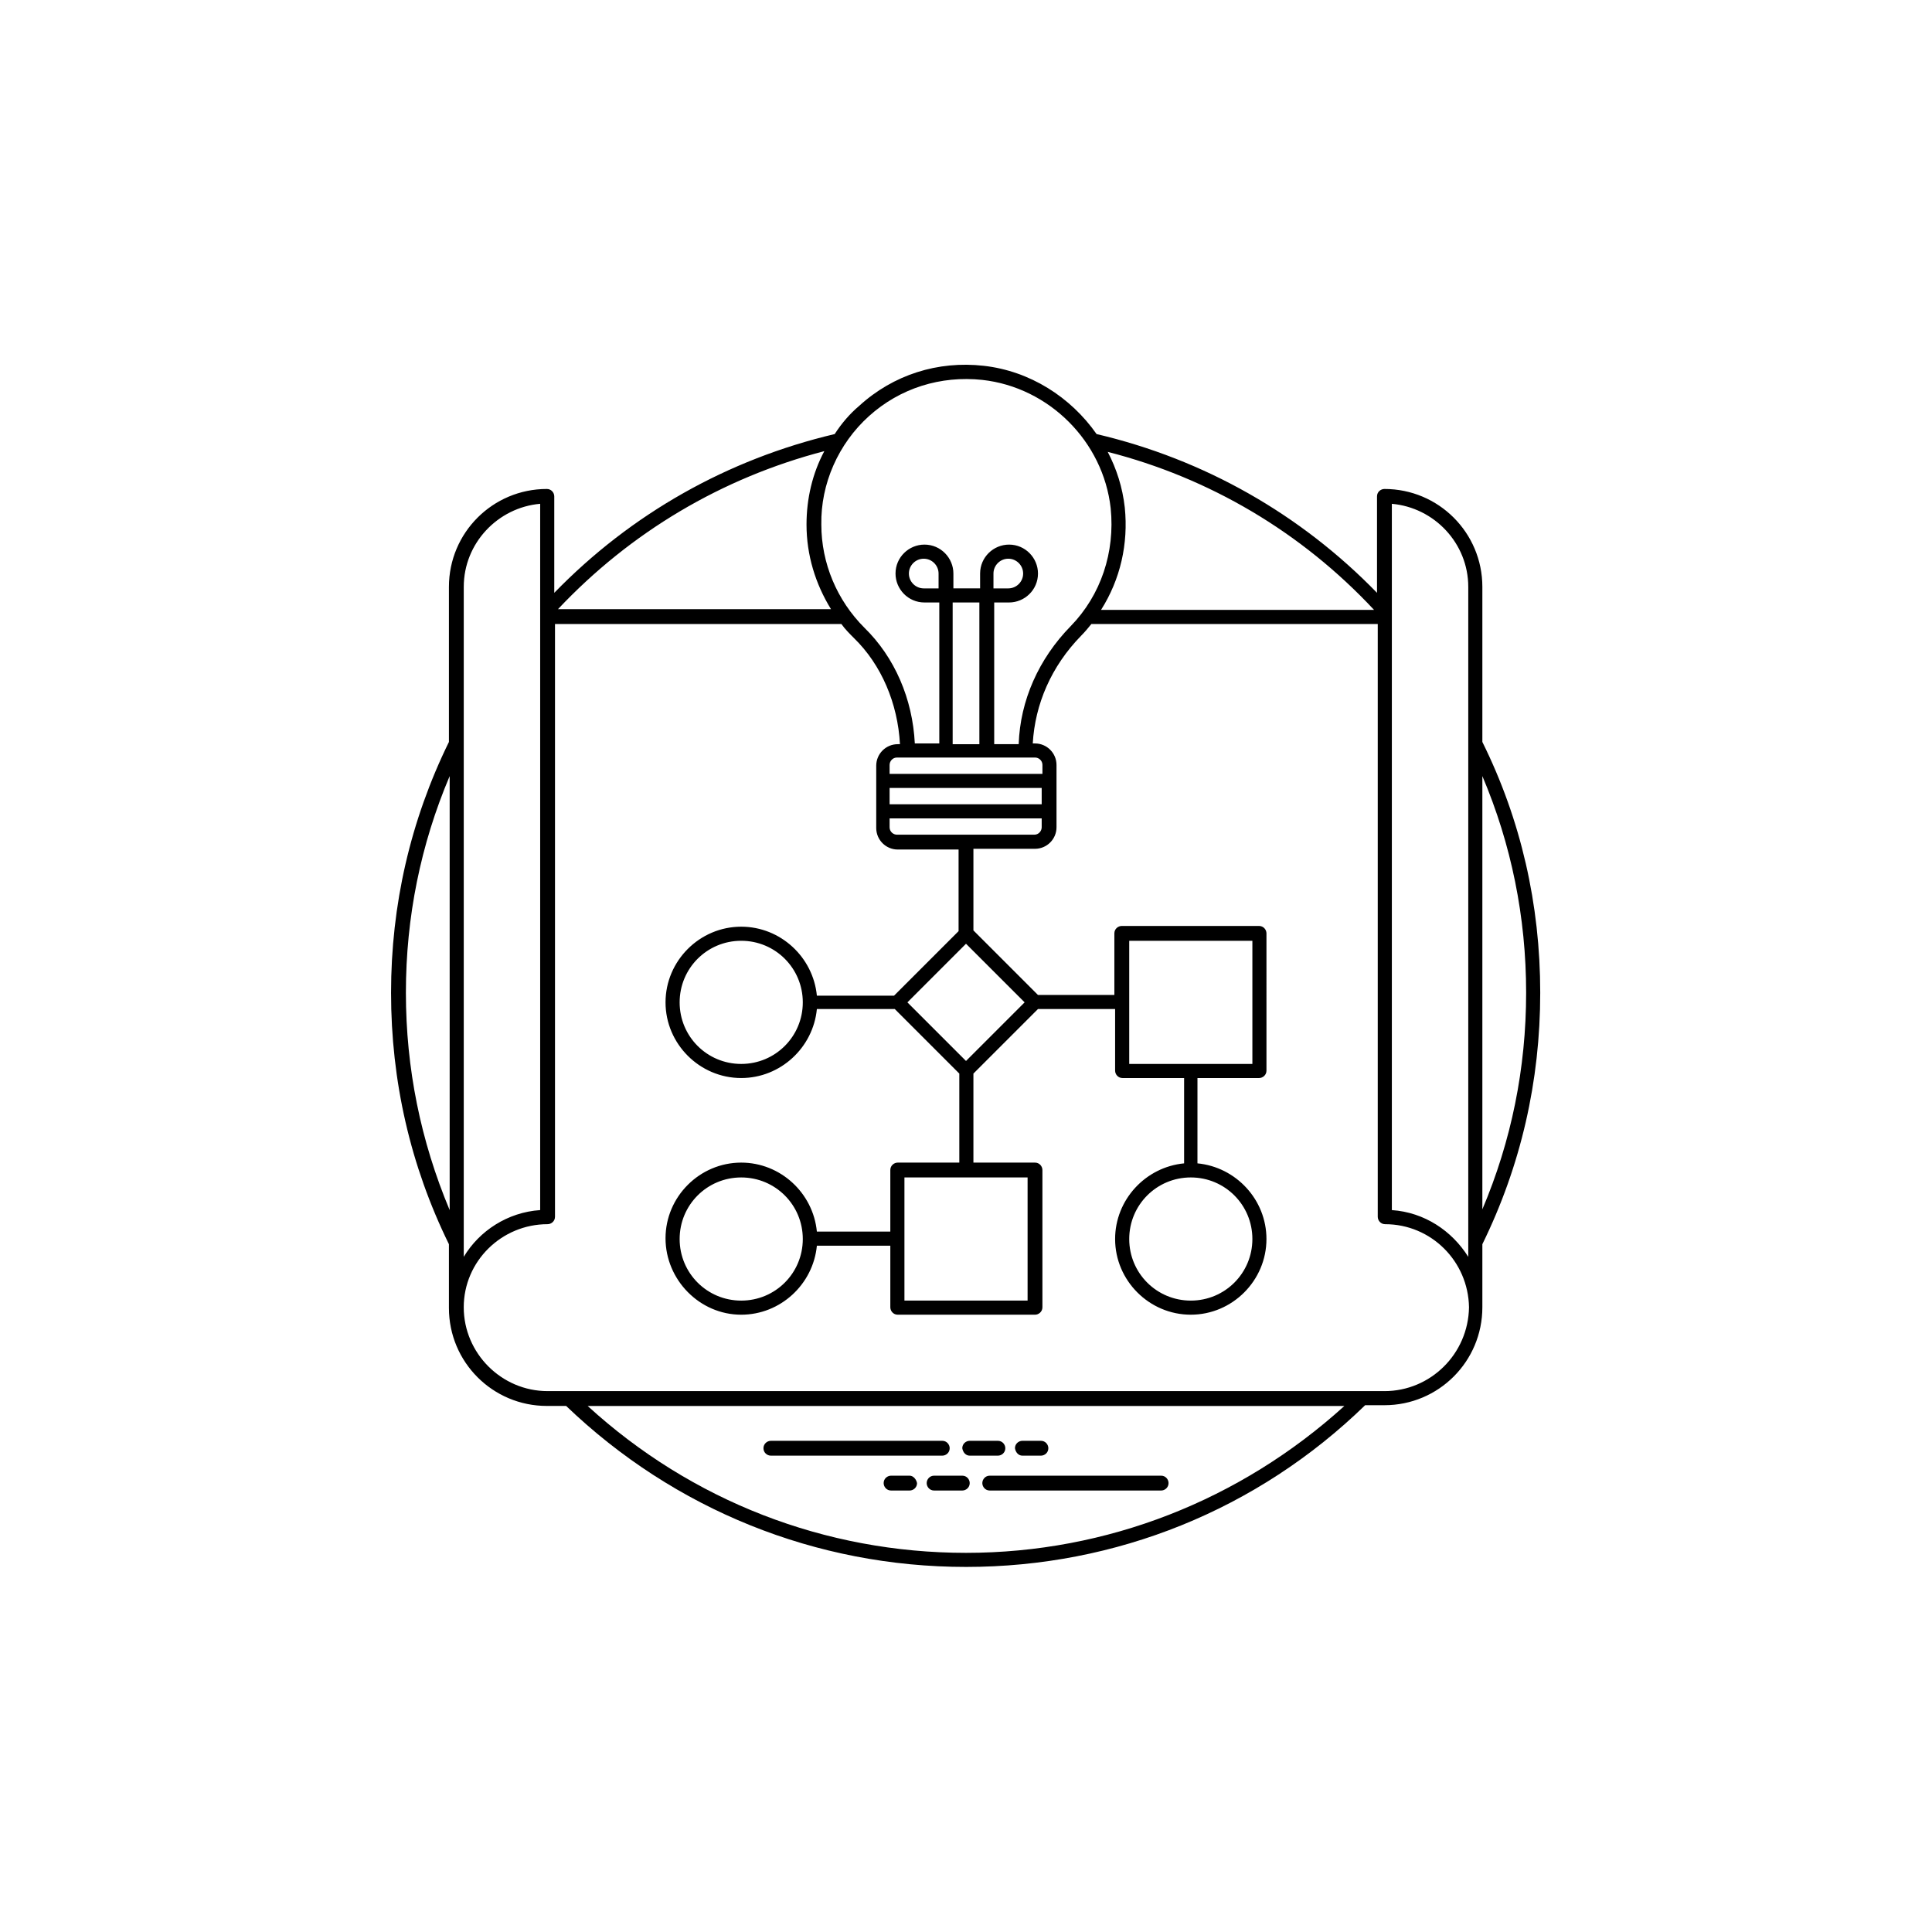 <?xml version="1.0" encoding="UTF-8"?>
<svg width="1200pt" height="1200pt" version="1.1" viewBox="0 0 1200 1200" xmlns="http://www.w3.org/2000/svg">
 <g>
  <path d="m478.81 904.13h106.45c2.305 0 4.609-1.844 4.609-4.609 0-2.305-1.844-4.609-4.609-4.609l-106.45 0.004c-2.305 0-4.609 1.844-4.609 4.609 0 2.766 2.305 4.606 4.609 4.606z"/>
  <path d="m602.3 904.13h17.512c2.305 0 4.609-1.844 4.609-4.609 0-2.305-1.844-4.609-4.609-4.609h-17.512c-2.305 0-4.609 1.844-4.609 4.609 0.465 2.769 2.305 4.609 4.609 4.609z"/>
  <path d="m635.02 904.13h11.52c2.305 0 4.609-1.844 4.609-4.609 0-2.305-1.844-4.609-4.609-4.609h-11.52c-2.305 0-4.609 1.844-4.609 4.609 0.461 2.769 2.305 4.609 4.609 4.609z"/>
  <path d="m610.14 921.18c0 2.305 1.844 4.609 4.609 4.609h106.45c2.305 0 4.609-1.844 4.609-4.609 0-2.305-1.844-4.609-4.609-4.609h-106.45c-2.762 0-4.606 2.305-4.606 4.609z"/>
  <path d="m575.58 921.18c0 2.305 1.844 4.609 4.609 4.609h17.512c2.305 0 4.609-1.844 4.609-4.609 0-2.305-1.844-4.609-4.609-4.609h-17.512c-2.766 0-4.609 2.305-4.609 4.609z"/>
  <path d="m564.98 916.57h-11.52c-2.305 0-4.609 1.844-4.609 4.609 0 2.305 1.844 4.609 4.609 4.609h11.52c2.305 0 4.609-1.844 4.609-4.609-0.461-2.305-2.305-4.609-4.609-4.609z"/>
  <path d="m920.72 772.8c23.961-48.844 35.941-101.38 35.941-156.21 0-54.836-11.98-107.37-35.941-155.75v-96.309c0-33.637-27.188-60.824-60.824-60.824-2.305 0-4.609 1.844-4.609 4.609v59.902c-47.461-48.844-107.37-82.945-174.18-98.613-16.129-23.039-41.473-39.168-70.043-42.395-28.57-3.227-56.219 5.531-77.414 24.883-5.992 5.07-11.059 11.059-15.207 17.512-66.352 15.668-126.26 49.309-174.18 98.613v-59.902c0-2.305-1.844-4.609-4.609-4.609-33.637 0-60.824 27.188-60.824 60.824v96.309c-23.961 48.844-35.941 101.38-35.941 155.75 0 54.836 11.98 107.37 35.941 156.21v39.629c0 33.637 27.188 60.824 60.824 60.824h11.98c67.277 64.516 155.29 99.996 248.37 99.996s181.09-35.48 247.91-100.45h11.98c33.637 0 60.824-27.188 60.824-60.824zm27.188-156.21c0 47-9.215 92.16-27.188 134.55v-269.11c17.973 42.395 27.188 87.555 27.188 134.55zm-35.941-252.06v416.11c-10.137-16.129-27.188-27.648-47.461-29.031v-438.68c26.262 2.305 47.461 24.422 47.461 51.609zm-58.523 14.285h-169.57c11.98-18.895 17.051-41.012 14.746-63.59-1.383-12.441-5.07-23.961-10.598-34.559 63.129 16.125 120.27 49.766 165.43 98.148zm-313.8-120.27c19.355-17.512 44.699-25.344 70.504-22.578 41.473 4.609 75.109 38.246 79.719 79.719 2.766 27.188-5.992 53.914-24.883 73.266-19.816 20.273-31.336 46.082-32.258 73.266h-15.207v-88.008h9.215c9.676 0 17.973-7.832 17.973-17.973 0-9.676-7.832-17.973-17.973-17.973-9.676 0-17.973 7.832-17.973 17.973v9.215h-16.59v-9.215c0-9.676-7.832-17.973-17.973-17.973-9.676 0-17.973 7.832-17.973 17.973 0 9.676 7.832 17.973 17.973 17.973h9.215v87.551h-15.207c-1.383-27.648-12.441-53.453-31.336-71.887-17.051-17.051-26.727-40.09-26.727-64.051-0.453-25.344 10.605-50.227 29.5-67.277zm22.117 511.03v-38.246l38.246-0.004h38.246v76.492l-76.492 0.004zm38.246-110.59-36.402-36.402 36.402-36.406 36.402 36.402zm-42.852-140.54c-2.305 0-4.609-1.844-4.609-4.609v-5.531h94.465v5.531c0 2.305-1.844 4.609-4.609 4.609zm90.316-18.895h-94.926v-10.137h94.465v10.137zm0-18.895h-94.926v-5.531c0-2.305 1.844-4.609 4.609-4.609h85.711c2.305 0 4.609 1.844 4.609 4.609zm-64.512-115.2h-9.215c-5.07 0-9.215-4.148-9.215-9.215 0-5.07 4.148-9.215 9.215-9.215 5.07 0 9.215 4.148 9.215 9.215zm25.344 96.77h-16.59v-88.012h16.59zm8.754-96.77v-9.215c0-5.07 4.148-9.215 9.215-9.215 5.07 0 9.215 4.148 9.215 9.215 0 5.07-4.148 9.215-9.215 9.215zm-105.06-85.246c-7.371 13.824-11.059 29.492-11.059 45.621 0 18.895 5.531 36.863 15.207 52.531l-169.57-0.004c45.156-47.922 101.84-81.562 165.43-98.148zm-176.49 32.715v438.68c-20.273 1.383-37.785 12.902-47.461 29.031v-416.11c0-27.188 21.195-49.305 47.461-51.609zm-83.402 303.67c0-47 9.215-92.16 27.188-134.55v269.57c-17.973-42.855-27.188-88.012-27.188-135.02zm347.9 347.91c-87.551 0-170.5-32.258-235.01-91.238h470.02c-64.508 58.52-147.45 91.238-235.01 91.238zm259.89-100.46h-519.79c-28.57 0-52.07-23.5-52.07-52.07s23.5-51.609 52.07-51.609c2.305 0 4.609-1.844 4.609-4.609v-368.18h177.87c2.305 3.227 5.07 5.992 7.832 8.754 17.051 16.59 27.188 40.551 28.57 65.895h-1.383c-7.371 0-13.363 5.992-13.363 13.363v38.707c0 7.371 5.992 13.363 13.363 13.363l37.785 0.004v50.688l-40.09 40.09h-47.926c-2.305-23.961-22.578-42.855-47-42.855-25.805 0-47 21.195-47 47s21.195 47 47 47c24.422 0 44.699-18.895 47-42.855h48.383l40.09 40.09v55.297h-38.246c-2.305 0-4.609 1.844-4.609 4.609v38.246h-45.621c-2.305-23.961-22.578-42.855-47-42.855-25.805 0-47 21.195-47 47 0.004 25.812 21.199 47.469 47.004 47.469 24.422 0 44.699-18.895 47-42.855h45.621v38.246c0 2.305 1.844 4.609 4.609 4.609h85.25c2.305 0 4.609-1.844 4.609-4.609v-85.25c0-2.305-1.844-4.609-4.609-4.609l-38.25 0.004v-55.297l40.09-40.09h47.922v38.246c0 2.305 1.844 4.609 4.609 4.609h38.246v52.992c-23.961 2.305-42.855 22.578-42.855 47 0 25.805 21.195 47 47 47 25.805 0 47-21.195 47-47 0-24.422-18.895-44.699-42.855-47l0.008-52.992h38.246c2.305 0 4.609-1.844 4.609-4.609l-0.004-85.246c0-2.305-1.844-4.609-4.609-4.609h-85.25c-2.305 0-4.609 1.844-4.609 4.609v38.246h-47.457l-40.09-40.09v-50.688h38.246c7.371 0 13.363-5.992 13.363-13.363v-38.707c0-7.371-5.992-13.363-13.363-13.363h-1.383c1.383-24.422 11.52-47.922 29.953-66.816 2.305-2.305 4.609-5.07 6.453-7.371h177.87v368.18c0 2.305 1.844 4.609 4.609 4.609 28.57 0 51.609 23.039 52.07 51.609-0.465 29.027-23.965 52.066-52.535 52.066zm-361.27-241.46c0 21.195-17.051 38.246-38.246 38.246-21.195 0-38.246-17.051-38.246-38.246 0-21.195 17.051-38.246 38.246-38.246 21.195 0 38.246 17.047 38.246 38.246zm0 147c0 21.195-17.051 38.246-38.246 38.246-21.195 0-38.246-17.051-38.246-38.246s17.051-38.246 38.246-38.246c21.195-0.004 38.246 17.047 38.246 38.246zm241-38.25c21.195 0 38.246 17.051 38.246 38.246 0 21.195-17.051 38.246-38.246 38.246s-38.246-17.051-38.246-38.246c0-21.195 17.047-38.246 38.246-38.246zm-38.246-70.5v-76.492h76.492v76.492z"/>
 </g>
</svg>
